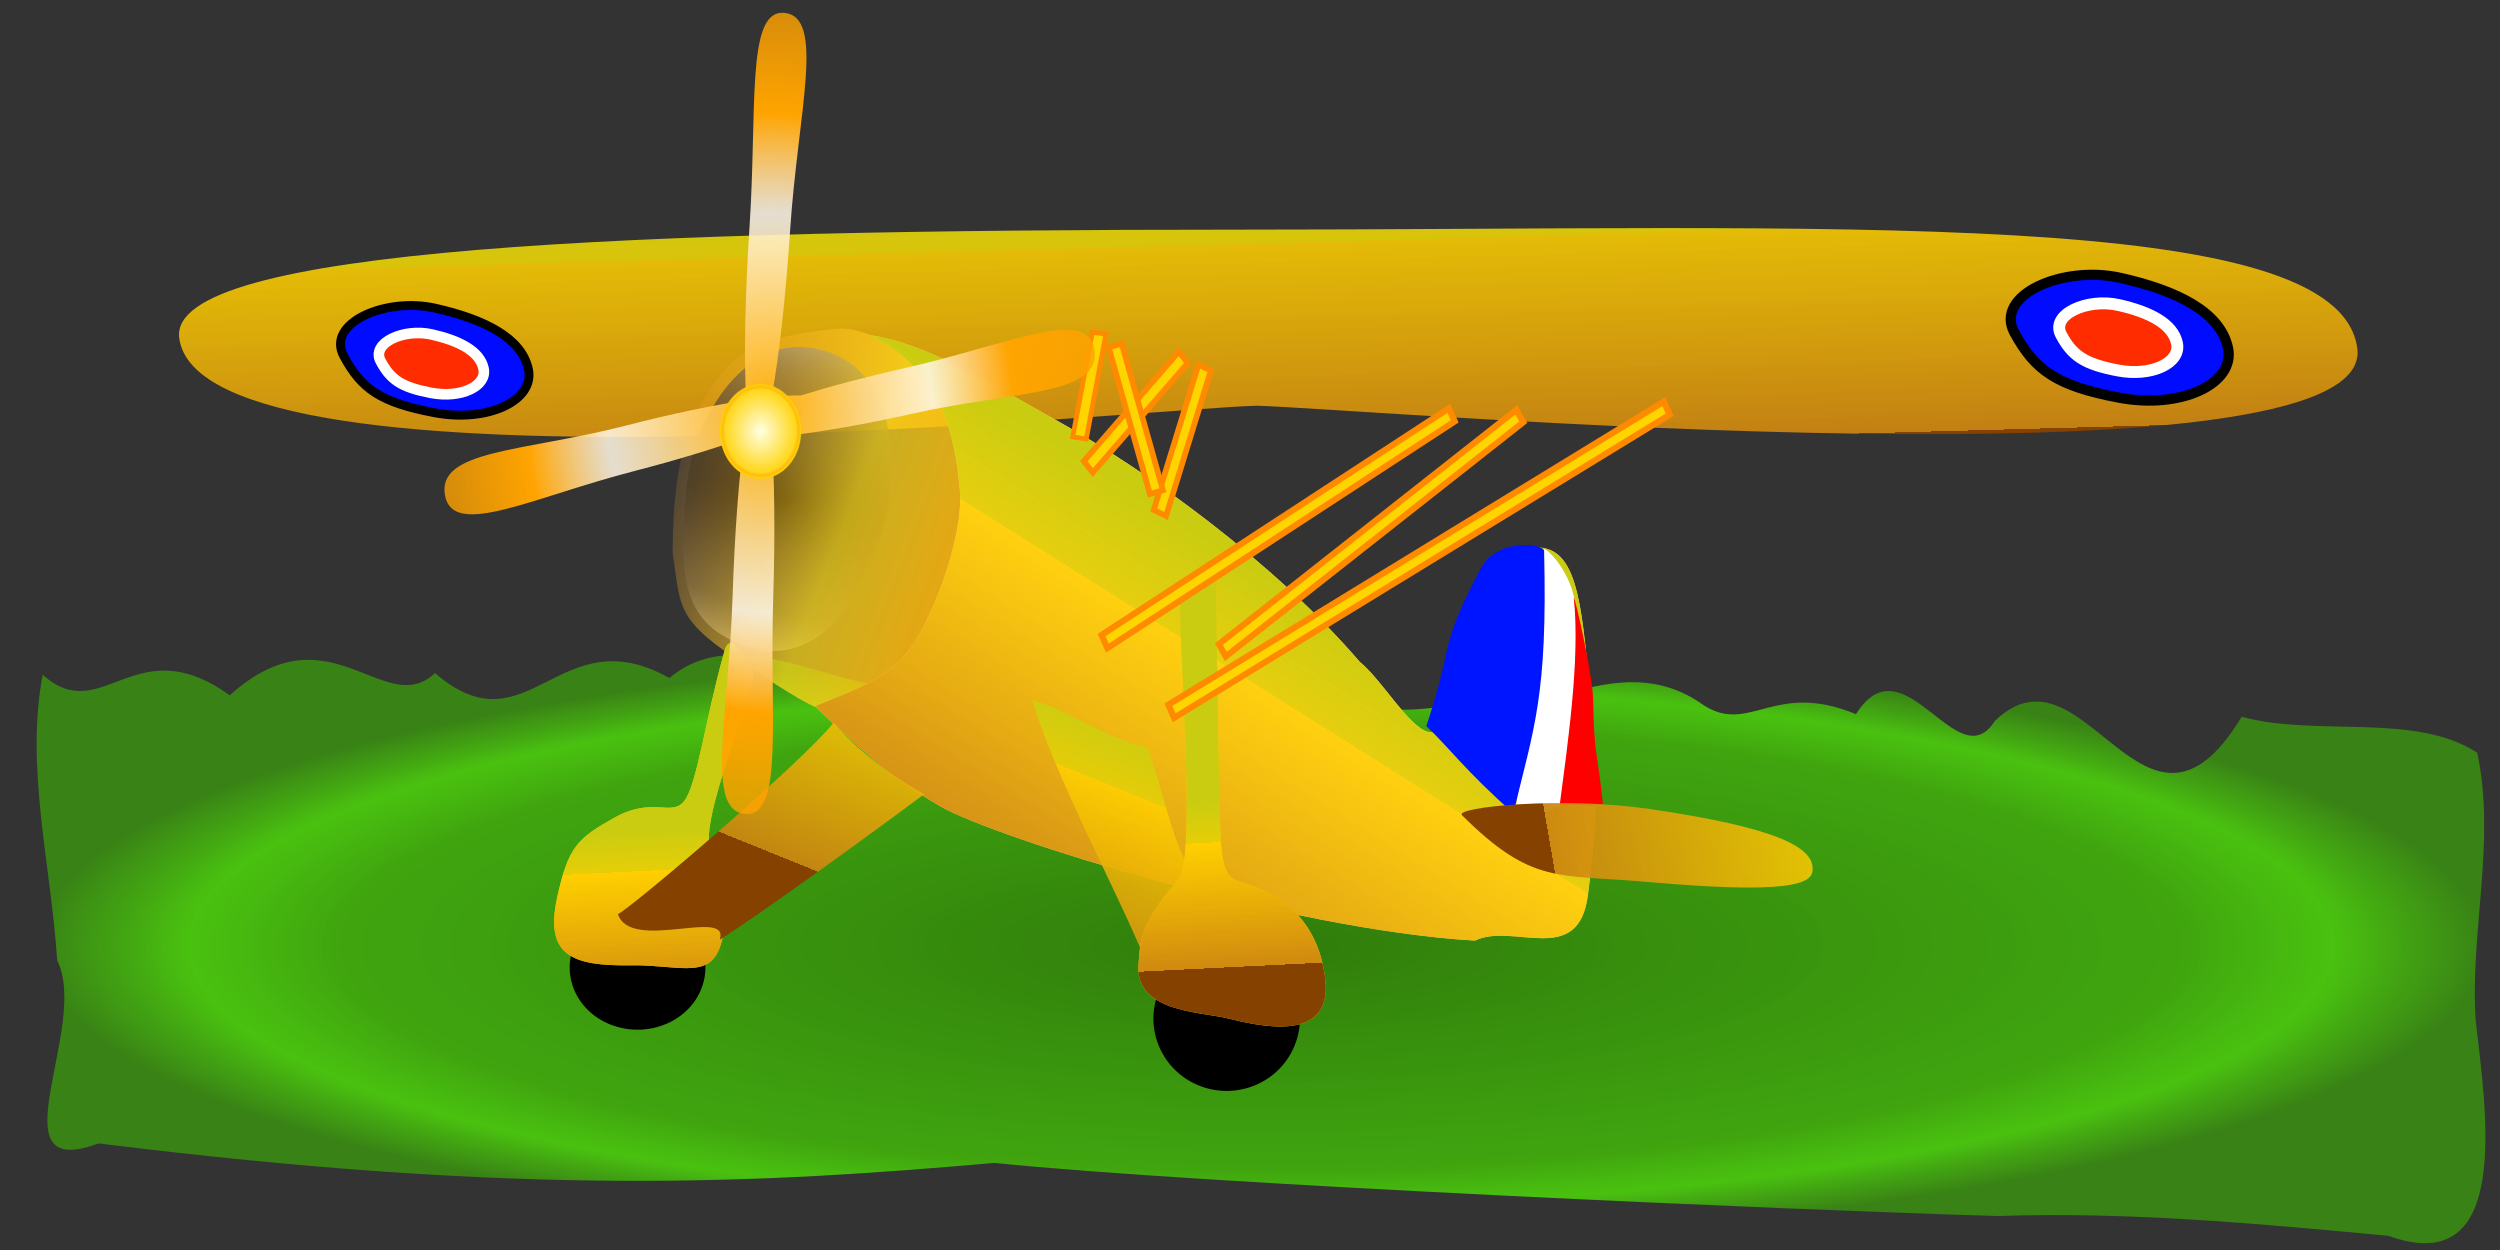 <?xml version="1.0" encoding="UTF-8" standalone="no"?>
<!-- Created with Inkscape (http://www.inkscape.org/) -->
<svg
   xmlns:dc="http://purl.org/dc/elements/1.1/"
   xmlns:cc="http://creativecommons.org/ns#"
   xmlns:rdf="http://www.w3.org/1999/02/22-rdf-syntax-ns#"
   xmlns:svg="http://www.w3.org/2000/svg"
   xmlns="http://www.w3.org/2000/svg"
   xmlns:xlink="http://www.w3.org/1999/xlink"
   xmlns:sodipodi="http://sodipodi.sourceforge.net/DTD/sodipodi-0.dtd"
   xmlns:inkscape="http://www.inkscape.org/namespaces/inkscape"
   width="1600"
   height="800"
   id="svg1465"
   sodipodi:version="0.32"
   inkscape:version="0.46"
   sodipodi:docbase="D:\Tee-Shirt"
   sodipodi:docname="accueil2.svg"
   inkscape:output_extension="org.inkscape.output.svg.inkscape"
   version="1.0"
   style="display:inline">
  <rect width="100%" height="100%" fill="#333333" stroke="none"/>
  <defs
     id="defs1467">
    <inkscape:perspective
       sodipodi:type="inkscape:persp3d"
       inkscape:vp_x="0 : 600 : 1"
       inkscape:vp_y="0 : 1000 : 0"
       inkscape:vp_z="1600 : 600 : 1"
       inkscape:persp3d-origin="800 : 400 : 1"
       id="perspective134" />
    <linearGradient
       id="linearGradient7334">
      <stop
         style="stop-color: rgb(132, 65, 0); stop-opacity: 1;"
         offset="0"
         id="stop7336" />
      <stop
         id="stop7342"
         offset="0"
         style="stop-color: rgb(204, 133, 17); stop-opacity: 0.937;" />
      <stop
         style="stop-color: rgb(255, 208, 0); stop-opacity: 0.866;"
         offset="0.75"
         id="stop7344" />
      <stop
         id="stop7346"
         offset="0.75"
         style="stop-color: rgb(228, 206, 8); stop-opacity: 0.933;" />
      <stop
         style="stop-color: rgb(201, 204, 17); stop-opacity: 1;"
         offset="1"
         id="stop7338" />
    </linearGradient>
    <linearGradient
       id="linearGradient4669">
      <stop
         style="stop-color: rgb(0, 24, 255); stop-opacity: 1;"
         offset="0"
         id="stop4671" />
      <stop
         id="stop4677"
         offset="0.5"
         style="stop-color: rgb(129, 206, 239); stop-opacity: 0.498;" />
      <stop
         style="stop-color: rgb(114, 205, 255); stop-opacity: 0;"
         offset="1"
         id="stop4673" />
    </linearGradient>
    <linearGradient
       id="linearGradient2885">
      <stop
         style="stop-color: rgb(35, 107, 0); stop-opacity: 1;"
         offset="0"
         id="stop2887" />
      <stop
         id="stop2893"
         offset="0"
         style="stop-color: rgb(47, 139, 3); stop-opacity: 0.827;" />
      <stop
         style="stop-color: rgb(68, 204, 2); stop-opacity: 0.741;"
         offset="0.75"
         id="stop2895" />
      <stop
         id="stop2897"
         offset="0.875"
         style="stop-color: rgb(83, 255, 0); stop-opacity: 0.698;" />
      <stop
         style="stop-color: rgb(60, 171, 6); stop-opacity: 0.66;"
         offset="1"
         id="stop2889" />
    </linearGradient>
    <linearGradient
       id="linearGradient2877">
      <stop
         style="stop-color: rgb(255, 213, 0); stop-opacity: 1;"
         offset="0"
         id="stop2879" />
      <stop
         style="stop-color: rgb(255, 213, 0); stop-opacity: 0;"
         offset="1"
         id="stop2881" />
    </linearGradient>
    <linearGradient
       id="linearGradient16291">
      <stop
         style="stop-color: rgb(255, 153, 0); stop-opacity: 1;"
         offset="0"
         id="stop16293" />
      <stop
         id="stop16299"
         offset="0.5"
         style="stop-color: rgb(255, 219, 27); stop-opacity: 0.732;" />
      <stop
         style="stop-color: rgb(255, 157, 54); stop-opacity: 0;"
         offset="1"
         id="stop16295" />
    </linearGradient>
    <linearGradient
       id="linearGradient14379">
      <stop
         style="stop-color: rgb(255, 173, 0); stop-opacity: 1;"
         offset="0"
         id="stop14381" />
      <stop
         id="stop14387"
         offset="0.5"
         style="stop-color: rgb(255, 247, 231); stop-opacity: 0.871;" />
      <stop
         style="stop-color: rgb(255, 164, 0); stop-opacity: 1;"
         offset="0.75"
         id="stop15284" />
      <stop
         style="stop-color: rgb(255, 163, 0); stop-opacity: 0.804;"
         offset="1"
         id="stop14383" />
    </linearGradient>
    <linearGradient
       id="linearGradient13477">
      <stop
         style="stop-color: black; stop-opacity: 1;"
         offset="0"
         id="stop13479" />
      <stop
         id="stop13485"
         offset="0.5"
         style="stop-color: rgb(72, 72, 72); stop-opacity: 0.701;" />
      <stop
         style="stop-color: rgb(167, 167, 167); stop-opacity: 1;"
         offset="0.75"
         id="stop13487" />
      <stop
         id="stop13489"
         offset="0.875"
         style="stop-color: rgb(179, 179, 179); stop-opacity: 0.498;" />
      <stop
         style="stop-color: rgb(148, 139, 139); stop-opacity: 0.247;"
         offset="0.938"
         id="stop13491" />
      <stop
         style="stop-color: black; stop-opacity: 0;"
         offset="1"
         id="stop13481" />
    </linearGradient>
    <linearGradient
       id="linearGradient11680">
      <stop
         style="stop-color: rgb(255, 255, 226); stop-opacity: 1;"
         offset="0"
         id="stop11682" />
      <stop
         id="stop11688"
         offset="0.5"
         style="stop-color: rgb(255, 232, 113); stop-opacity: 1;" />
      <stop
         style="stop-color: rgb(255, 221, 56); stop-opacity: 1;"
         offset="0.75"
         id="stop11690" />
      <stop
         id="stop11692"
         offset="0.875"
         style="stop-color: rgb(255, 215, 28); stop-opacity: 1;" />
      <stop
         style="stop-color: rgb(255, 188, 14); stop-opacity: 1;"
         offset="0.938"
         id="stop16179" />
      <stop
         style="stop-color: rgb(255, 210, 0); stop-opacity: 1;"
         offset="1"
         id="stop11684" />
    </linearGradient>
    <radialGradient
       inkscape:collect="always"
       xlink:href="#linearGradient13477"
       id="radialGradient13483"
       cx="506.727"
       cy="610.983"
       fx="506.727"
       fy="610.983"
       r="65.669"
       gradientTransform="matrix(3.83,0.883,-0.388,2.195,-1199.815,-1469.396)"
       gradientUnits="userSpaceOnUse" />
    <radialGradient
       inkscape:collect="always"
       xlink:href="#linearGradient14379"
       id="radialGradient15282"
       cx="496.268"
       cy="565.755"
       fx="496.268"
       fy="565.755"
       r="196.388"
       gradientTransform="matrix(1.06,0,0,1.305,-33.384,-474.013)"
       gradientUnits="userSpaceOnUse" />
    <radialGradient
       inkscape:collect="always"
       xlink:href="#linearGradient11680"
       id="radialGradient16177"
       cx="490.711"
       cy="575.361"
       fx="490.711"
       fy="575.361"
       r="24.4"
       gradientTransform="matrix(1.06,0,0,1.237,-33.384,-435.686)"
       gradientUnits="userSpaceOnUse" />
    <radialGradient
       inkscape:collect="always"
       xlink:href="#linearGradient11680"
       id="radialGradient16190"
       gradientUnits="userSpaceOnUse"
       gradientTransform="matrix(1,0,0,1.022,0,-12.786)"
       cx="490.711"
       cy="575.361"
       fx="490.711"
       fy="575.361"
       r="24.4" />
    <radialGradient
       inkscape:collect="always"
       xlink:href="#linearGradient11680"
       id="radialGradient16199"
       gradientUnits="userSpaceOnUse"
       gradientTransform="matrix(1,0,0,1.022,0,-12.786)"
       cx="490.711"
       cy="575.361"
       fx="490.711"
       fy="575.361"
       r="24.4" />
    <radialGradient
       inkscape:collect="always"
       xlink:href="#linearGradient11680"
       id="radialGradient16208"
       gradientUnits="userSpaceOnUse"
       gradientTransform="matrix(1,0,0,1.022,0,-12.786)"
       cx="490.711"
       cy="575.361"
       fx="490.711"
       fy="575.361"
       r="24.4" />
    <radialGradient
       inkscape:collect="always"
       xlink:href="#linearGradient11680"
       id="radialGradient16217"
       gradientUnits="userSpaceOnUse"
       gradientTransform="matrix(1,0,0,1.022,0,-12.786)"
       cx="490.711"
       cy="575.361"
       fx="490.711"
       fy="575.361"
       r="24.4" />
    <radialGradient
       inkscape:collect="always"
       xlink:href="#linearGradient11680"
       id="radialGradient16226"
       gradientUnits="userSpaceOnUse"
       gradientTransform="matrix(1,0,0,1.022,0,-12.786)"
       cx="490.711"
       cy="575.361"
       fx="490.711"
       fy="575.361"
       r="24.4" />
    <radialGradient
       inkscape:collect="always"
       xlink:href="#linearGradient11680"
       id="radialGradient16235"
       gradientUnits="userSpaceOnUse"
       gradientTransform="matrix(1,0,0,1.022,0,-12.786)"
       cx="490.711"
       cy="575.361"
       fx="490.711"
       fy="575.361"
       r="24.4" />
    <radialGradient
       inkscape:collect="always"
       xlink:href="#linearGradient11680"
       id="radialGradient16244"
       gradientUnits="userSpaceOnUse"
       gradientTransform="matrix(1,0,0,1.022,0,-12.786)"
       cx="490.711"
       cy="575.361"
       fx="490.711"
       fy="575.361"
       r="24.4" />
    <radialGradient
       inkscape:collect="always"
       xlink:href="#linearGradient11680"
       id="radialGradient16253"
       gradientUnits="userSpaceOnUse"
       gradientTransform="matrix(1,0,0,1.022,0,-12.786)"
       cx="490.711"
       cy="575.361"
       fx="490.711"
       fy="575.361"
       r="24.4" />
    <radialGradient
       inkscape:collect="always"
       xlink:href="#linearGradient11680"
       id="radialGradient16262"
       gradientUnits="userSpaceOnUse"
       gradientTransform="matrix(1,0,0,1.022,0,-12.786)"
       cx="490.711"
       cy="575.361"
       fx="490.711"
       fy="575.361"
       r="24.4" />
    <radialGradient
       inkscape:collect="always"
       xlink:href="#linearGradient11680"
       id="radialGradient16271"
       gradientUnits="userSpaceOnUse"
       gradientTransform="matrix(1,0,0,1.022,0,-12.786)"
       cx="490.711"
       cy="575.361"
       fx="490.711"
       fy="575.361"
       r="24.4" />
    <linearGradient
       inkscape:collect="always"
       xlink:href="#linearGradient16291"
       id="linearGradient16297"
       x1="662.595"
       y1="669.707"
       x2="426.186"
       y2="564.904"
       gradientUnits="userSpaceOnUse"
       gradientTransform="matrix(1.06,0,0,1.21,-33.384,-420.211)" />
    <radialGradient
       inkscape:collect="always"
       xlink:href="#linearGradient2885"
       id="radialGradient2891"
       cx="792.976"
       cy="847.266"
       fx="792.976"
       fy="847.266"
       r="739.844"
       gradientTransform="matrix(1.06,0,0,0.258,-33.384,386.592)"
       gradientUnits="userSpaceOnUse" />
    <linearGradient
       inkscape:collect="always"
       xlink:href="#linearGradient4669"
       id="linearGradient4675"
       x1="821.101"
       y1="310.29"
       x2="793.13"
       y2="962.741"
       gradientUnits="userSpaceOnUse"
       gradientTransform="translate(-19.503,890.631)" />
    <linearGradient
       inkscape:collect="always"
       xlink:href="#linearGradient7334"
       id="linearGradient7340"
       x1="711.267"
       y1="861.623"
       x2="821.403"
       y2="661.679"
       gradientUnits="userSpaceOnUse"
       gradientTransform="matrix(1.06,0,0,1.21,-33.384,-420.211)" />
    <linearGradient
       inkscape:collect="always"
       xlink:href="#linearGradient7334"
       id="linearGradient7356"
       gradientUnits="userSpaceOnUse"
       x1="684.022"
       y1="587.888"
       x2="680.514"
       y2="442.315"
       gradientTransform="matrix(1.06,0,0,1.21,-33.384,-420.211)" />
    <linearGradient
       inkscape:collect="always"
       xlink:href="#linearGradient7334"
       id="linearGradient7358"
       gradientUnits="userSpaceOnUse"
       x1="711.267"
       y1="861.623"
       x2="707.399"
       y2="773.214"
       gradientTransform="matrix(1.06,0,0,1.21,-33.384,-420.211)" />
    <linearGradient
       inkscape:collect="always"
       xlink:href="#linearGradient7334"
       id="linearGradient7360"
       gradientUnits="userSpaceOnUse"
       x1="711.267"
       y1="861.623"
       x2="707.399"
       y2="773.214"
       gradientTransform="matrix(1.06,0,0,1.21,-33.384,-420.211)" />
    <linearGradient
       inkscape:collect="always"
       xlink:href="#linearGradient7334"
       id="linearGradient7362"
       gradientUnits="userSpaceOnUse"
       x1="597.004"
       y1="833.78"
       x2="642.511"
       y2="705.504"
       gradientTransform="matrix(1.06,0,0,1.21,-33.384,-420.211)" />
    <linearGradient
       inkscape:collect="always"
       xlink:href="#linearGradient7334"
       id="linearGradient7364"
       gradientUnits="userSpaceOnUse"
       x1="597.004"
       y1="833.78"
       x2="642.511"
       y2="705.504"
       gradientTransform="matrix(1.06,0,0,1.21,-33.384,-420.211)" />
    <linearGradient
       inkscape:collect="always"
       xlink:href="#linearGradient7334"
       id="linearGradient3802"
       gradientUnits="userSpaceOnUse"
       x1="971.892"
       y1="816.474"
       x2="1197.259"
       y2="771.81"
       gradientTransform="matrix(1.06,0,0,1.21,-33.384,-420.211)" />
    <radialGradient
       inkscape:collect="always"
       xlink:href="#linearGradient11680"
       id="radialGradient2507"
       gradientUnits="userSpaceOnUse"
       gradientTransform="matrix(1,0,0,1.022,0,-12.786)"
       cx="490.711"
       cy="575.361"
       fx="490.711"
       fy="575.361"
       r="24.4" />
  </defs>
  <sodipodi:namedview
     id="base"
     pagecolor="#ffffff"
     bordercolor="#666666"
     borderopacity="1.0"
     inkscape:pageopacity="0.0"
     inkscape:pageshadow="2"
     inkscape:zoom="0.46147083"
     inkscape:cx="630.62216"
     inkscape:cy="402.52036"
     inkscape:current-layer="layer4"
     inkscape:document-units="px"
     inkscape:window-width="1600"
     inkscape:window-height="1140"
     inkscape:window-x="-5"
     inkscape:window-y="-3"
     showgrid="false"
     inkscape:showpageshadow="false"
     showguides="false" />
  <g
     inkscape:groupmode="layer"
     id="layer4"
     inkscape:label="tarmac"
     style="opacity:1;display:inline">
    <path
       style="fill:url(#radialGradient2891);fill-opacity:1;fill-rule:evenodd;stroke:none;stroke-width:1px;stroke-linecap:butt;stroke-linejoin:miter;stroke-opacity:1"
       d="M 27.341,431.872 C 65.695,465.994 85.988,401.19 147.065,444.995 C 210.722,387.494 246.059,461.154 278.401,430.792 C 338.206,482.234 357.42,393.993 428.4,433.939 C 486.078,385.408 571.541,476.79 622.513,422.583 C 672.562,418.269 728.416,404.385 775.127,429.89 C 826.89,439.769 872.215,461.81 925.933,451.564 C 975.918,470.425 1033.074,410.013 1090.525,451.46 C 1120.11,470.249 1135.477,435.325 1187.836,457.075 C 1218.483,408.205 1252.694,499.014 1276.543,461.592 C 1334.207,405.412 1372.493,561.511 1434.68,458.744 C 1482.409,471.779 1545.494,455.73 1585.434,481.739 C 1597.543,538.543 1580.663,596.571 1584.441,653.224 C 1590.69,708.764 1608.803,819.929 1528.506,790.908 C 1445.37,783.1 1362.303,775.415 1278.776,778.247 C 1151.783,774.657 771.184,758.069 636.349,744.259 C 487.825,757.273 337.319,765.956 63.049,731.767 C -5.072,757.283 57.789,656.918 36.599,614.66 C 32.608,553.468 16.042,490.733 27.341,431.872 z"
       id="path9001"
       sodipodi:nodetypes="ccccccccccccccccccc" />
  </g>
  <g
     inkscape:groupmode="layer"
     id="layer2"
     inkscape:label="aile"
     style="display:inline">
    <path
       style="opacity:1;fill:url(#linearGradient7356);fill-opacity:1;fill-rule:evenodd;stroke:none;stroke-width:1px;stroke-linecap:butt;stroke-linejoin:miter;marker:none;stroke-miterlimit:4;stroke-dasharray:none;stroke-dashoffset:0;stroke-opacity:1;visibility:visible;display:inline;overflow:visible"
       d="M 1508.708,223.318 C 1520.036,317.617 871.424,261.382 804.494,259.672 C 742.191,260.695 128.536,325.448 114.696,216.262 C 107.366,158.432 405.898,146.979 790.076,146.979 C 1174.255,146.979 1497.658,131.328 1508.708,223.318 z"
       id="path2767"
       sodipodi:nodetypes="ccssz" />
  </g>
  <g
     inkscape:groupmode="layer"
     id="layer3"
     inkscape:label="cocarde"
     style="opacity:1">
    <path
       style="fill:#000bff;fill-opacity:1;fill-rule:nonzero;stroke:#000000;stroke-width:5.663;stroke-linejoin:miter;stroke-miterlimit:4;stroke-opacity:1"
       d="M 338.175,236.257 C 342.469,256.175 312.418,270.718 277.834,264.108 C 243.25,257.497 231.301,248.881 219.946,227.85 C 208.59,206.82 246.708,190.055 278.447,197.197 C 310.186,204.339 333.881,216.338 338.175,236.257 z"
       id="path4548"
       sodipodi:nodetypes="czzzz" />
    <path
       style="fill:#000bff;fill-opacity:1;fill-rule:nonzero;stroke:#000000;stroke-width:6.52;stroke-linejoin:miter;stroke-miterlimit:4;stroke-opacity:1"
       d="M 1425.9,222.578 C 1430.864,245.418 1396.124,262.093 1356.145,254.513 C 1316.166,246.934 1302.354,237.053 1289.227,212.94 C 1276.1,188.826 1320.164,169.602 1356.854,177.792 C 1393.544,185.982 1420.936,199.739 1425.9,222.578 z"
       id="path4551"
       sodipodi:nodetypes="czzzz" />
    <path
       style="fill:#ff2c00;fill-opacity:1;fill-rule:nonzero;stroke:#ffffff;stroke-width:6.796;stroke-linejoin:miter;stroke-miterlimit:4;stroke-dasharray:none;stroke-opacity:1"
       d="M 309.471,235.875 C 311.862,247.011 295.127,255.142 275.867,251.446 C 256.608,247.751 249.954,242.933 243.63,231.175 C 237.307,219.417 258.534,210.043 276.209,214.036 C 293.884,218.03 307.08,224.738 309.471,235.875 z"
       id="path7226"
       sodipodi:nodetypes="czzzz" />
    <path
       style="fill:#ff2c00;fill-opacity:1;fill-rule:nonzero;stroke:#ffffff;stroke-width:7.629;stroke-linejoin:miter;stroke-miterlimit:4;stroke-dasharray:none;stroke-opacity:1"
       d="M 1393.255,219.647 C 1395.946,232.121 1377.113,241.229 1355.441,237.089 C 1333.768,232.949 1326.281,227.553 1319.165,214.383 C 1312.049,201.213 1335.936,190.714 1355.825,195.186 C 1375.715,199.659 1390.564,207.173 1393.255,219.647 z"
       id="path8998"
       sodipodi:nodetypes="czzzz" />
  </g>
  <g
     inkscape:groupmode="layer"
     id="layer8"
     inkscape:label="moteur"
     style="display:inline">
    <path
       style="fill:url(#radialGradient13483);fill-opacity:1;fill-rule:nonzero;stroke:none;stroke-width:6;stroke-linejoin:miter;stroke-miterlimit:4;stroke-opacity:1"
       d="M 568.881,312.282 C 568.881,356.842 534.025,426.873 484.978,415.32 C 434.829,403.506 434.615,368.273 439.003,314.908 C 442.833,268.33 475.114,217.271 517.16,222.371 C 560.45,227.622 574.628,269.036 568.881,312.282 z"
       id="path11695"
       sodipodi:nodetypes="czczc" />
  </g>
  <g
     inkscape:groupmode="layer"
     id="layer9"
     inkscape:label="couvre_moteur"
     style="display:inline">
    <path
       style="fill:url(#linearGradient16297);fill-opacity:1;fill-rule:evenodd;stroke:none;stroke-width:1px;stroke-linecap:butt;stroke-linejoin:miter;stroke-opacity:1"
       d="M 534.79,210.507 C 565.773,207.411 607.517,248.128 617.671,270.588 C 627.468,298.464 620.318,394.242 580.255,434.363 C 542.632,472.04 528.581,458.244 480.56,427.843 C 431.657,396.884 435.989,389.908 430.467,353.611 C 430.577,283.243 446.134,258.516 462.053,238.902 C 478.553,218.572 503.807,213.603 534.79,210.507 z"
       id="path12584"
       sodipodi:nodetypes="cszzczz" />
  </g>
  <g
     inkscape:groupmode="layer"
     id="layer15"
     inkscape:label="carlingue002"
     style="display:inline">
    <path
       style="fill:#ffd275;fill-opacity:1;fill-rule:evenodd;stroke:none;stroke-width:1px;stroke-linecap:butt;stroke-linejoin:miter;stroke-opacity:1;display:inline"
       d="M 614.214,312.273 C 617.425,344.399 595.305,398.996 581.452,416.627 C 566.421,435.756 540.812,443.856 521.559,451.985 C 545.476,474.605 567.08,496.201 602.384,516.352 C 637.022,536.123 824.518,595.077 943.958,601.974 C 968.602,590.088 1010.373,619.607 1016.292,572.549 C 1021.033,534.864 1023.811,506.388 1017.746,444.21 C 1011.872,383.988 1009.559,346.507 979.148,350.73 C 942.051,355.882 937.225,418.294 925.295,457.858 C 915.284,491.059 889.031,438.54 870.366,423.733 C 815.135,359.389 732.798,300.704 680.483,271.485 C 628.315,242.347 593.257,220.149 557.246,214.546 C 604.517,238.602 611.15,281.611 614.214,312.273 z"
       id="path2003"
       sodipodi:nodetypes="czczcszssczcz" />
  </g>
  <g
     inkscape:groupmode="layer"
     id="layer6"
     inkscape:label="carlingue"
     style="display:inline">
    <path
       style="fill:url(#linearGradient7340);fill-opacity:1;fill-rule:evenodd;stroke:none;stroke-width:1px;stroke-linecap:butt;stroke-linejoin:miter;stroke-opacity:1"
       d="M 614.214,312.273 C 617.425,344.399 595.305,398.996 581.452,416.627 C 566.421,435.756 540.812,443.856 521.559,451.985 C 545.476,474.605 567.08,496.201 602.384,516.352 C 637.022,536.123 824.518,595.077 943.958,601.974 C 968.602,590.088 1010.373,619.607 1016.292,572.549 C 1021.033,534.864 1023.811,506.388 1017.746,444.21 C 1011.872,383.988 1009.559,346.507 979.148,350.73 C 942.051,355.882 937.225,418.294 925.295,457.858 C 915.284,491.059 889.031,438.54 870.366,423.733 C 815.135,359.389 732.798,300.704 680.483,271.485 C 628.315,242.347 593.257,220.149 557.246,214.546 C 604.517,238.602 611.15,281.611 614.214,312.273 z"
       id="path9894"
       sodipodi:nodetypes="czczcszssczcz" />
  </g>
  <g
     inkscape:groupmode="layer"
     id="layer10"
     inkscape:label="roue">
    <path
       sodipodi:type="arc"
       style="fill:#000000;fill-opacity:1;fill-rule:nonzero;stroke:#000000;stroke-width:6;stroke-linejoin:miter;stroke-miterlimit:4;stroke-dasharray:none;stroke-opacity:1"
       id="path18072"
       sodipodi:cx="413.17297"
       sodipodi:cy="858.9425"
       sodipodi:rx="37.955521"
       sodipodi:ry="29.822195"
       d="M 451.128,858.942 A 37.956,29.822 0 1 1 375.217,858.942 A 37.956,29.822 0 1 1 451.128,858.942 z"
       transform="matrix(1.06,0,0,1.21,-29.936,-420.211)" />
    <path
       sodipodi:type="arc"
       style="fill:#000000;fill-opacity:1;fill-rule:nonzero;stroke:#000000;stroke-width:6;stroke-linejoin:miter;stroke-miterlimit:4;stroke-dasharray:none;stroke-opacity:1"
       id="path18959"
       sodipodi:cx="772.12378"
       sodipodi:cy="886.05359"
       sodipodi:rx="41.208851"
       sodipodi:ry="35.244411"
       d="M 813.333,886.054 A 41.209,35.244 0 1 1 730.915,886.054 A 41.209,35.244 0 1 1 813.333,886.054 z"
       transform="matrix(1.06,0,0,1.21,-33.384,-420.211)" />
  </g>
  <g
     inkscape:groupmode="layer"
     id="layer12"
     inkscape:label="support_de_roue"
     style="display:inline">
    <path
       style="opacity:1;fill:url(#linearGradient7364);fill-opacity:1;fill-rule:evenodd;stroke:none;stroke-width:1px;stroke-linecap:butt;stroke-linejoin:miter;marker:none;stroke-miterlimit:4;stroke-dasharray:none;stroke-dashoffset:0;stroke-opacity:1;visibility:visible;display:inline;overflow:visible"
       d="M 660.83,448.134 C 673.709,494.161 716.271,573.04 732.248,612.831 C 726.725,599.795 754.609,567.273 765.434,563.446 C 750.432,541.953 743.851,503.299 734.389,478.323 C 708.34,473.396 680.906,452.854 660.83,448.134 z"
       id="path19855"
       sodipodi:nodetypes="csccc" />
  </g>
  <g
     inkscape:groupmode="layer"
     id="layer16"
     inkscape:label="cache_roue002"
     style="display:inline">
    <path
       style="opacity:1;fill:#ffc800;fill-opacity:1;fill-rule:evenodd;stroke:none;stroke-width:1px;stroke-linecap:butt;stroke-linejoin:miter;marker:none;stroke-miterlimit:4;stroke-dasharray:none;stroke-dashoffset:0;stroke-opacity:1;visibility:visible;display:inline;overflow:visible"
       d="M 848.176,626.644 C 853.047,668.887 804.059,656.135 784.961,651.583 C 767.582,647.441 726.394,647.47 728.642,617.456 C 729.585,604.873 728.847,591.446 752.92,564.687 C 768.583,555.272 750.832,382.146 756.368,376.885 C 769.776,364.144 778.193,358.049 778.297,369.882 C 778.705,416.522 780.123,526.631 781.472,540.635 C 784.474,571.811 791.122,558.171 817.571,574.712 C 838.382,587.728 846.113,608.757 848.176,626.644 z"
       id="path2900"
       sodipodi:nodetypes="csscsssss" />
    <path
       style="opacity:1;fill:#ffc800;fill-opacity:1;fill-rule:evenodd;stroke:none;stroke-width:1px;stroke-linecap:butt;stroke-linejoin:miter;marker:none;stroke-miterlimit:4;stroke-dasharray:none;stroke-dashoffset:0;stroke-opacity:1;visibility:visible;display:inline;overflow:visible"
       d="M 356.594,574.347 C 348.398,611.782 366.379,618.308 403.674,617.795 C 436.804,617.328 456.823,628.799 462.565,599.405 C 464.972,587.083 471.005,578.75 455.8,545.318 C 443.826,531.2 485.718,437.52 481.989,430.685 C 472.957,414.129 466.791,405.553 463.616,416.818 C 451.101,461.216 446.14,502.82 437.624,513.005 C 429.533,522.683 417.659,509.804 393.65,523.107 C 369.641,536.41 363.692,541.927 356.594,574.347 z"
       id="path2902"
       sodipodi:nodetypes="csscssszz" />
  </g>
  <g
     inkscape:groupmode="layer"
     id="layer11"
     inkscape:label="cache_roue"
     style="display:inline">
    <path
       style="opacity:1;fill:url(#linearGradient7360);fill-opacity:1;fill-rule:evenodd;stroke:none;stroke-width:1px;stroke-linecap:butt;stroke-linejoin:miter;marker:none;stroke-miterlimit:4;stroke-dasharray:none;stroke-dashoffset:0;stroke-opacity:1;visibility:visible;display:inline;overflow:visible"
       d="M 848.176,626.644 C 853.047,668.887 804.059,656.135 784.961,651.583 C 767.582,647.441 726.394,647.47 728.642,617.456 C 729.585,604.873 728.847,591.446 752.92,564.687 C 768.583,555.272 750.832,382.146 756.368,376.885 C 769.776,364.144 778.193,358.049 778.297,369.882 C 778.705,416.522 780.123,526.631 781.472,540.635 C 784.474,571.811 791.122,558.171 817.571,574.712 C 838.382,587.728 846.113,608.757 848.176,626.644 z"
       id="path18962"
       sodipodi:nodetypes="csscsssss" />
    <path
       style="opacity:1;fill:url(#linearGradient7358);fill-opacity:1;fill-rule:evenodd;stroke:none;stroke-width:1px;stroke-linecap:butt;stroke-linejoin:miter;marker:none;stroke-miterlimit:4;stroke-dasharray:none;stroke-dashoffset:0;stroke-opacity:1;visibility:visible;display:inline;overflow:visible"
       d="M 356.594,574.347 C 348.398,611.782 366.379,618.308 403.674,617.795 C 436.804,617.328 456.823,628.799 462.565,599.405 C 464.972,587.083 471.005,578.75 455.8,545.318 C 443.826,531.2 485.718,437.52 481.989,430.685 C 472.957,414.129 466.791,405.553 463.616,416.818 C 451.101,461.216 446.14,502.82 437.624,513.005 C 429.533,522.683 417.659,509.804 393.65,523.107 C 369.641,536.41 363.692,541.927 356.594,574.347 z"
       id="path1971"
       sodipodi:nodetypes="csscssszz" />
  </g>
  <g
     inkscape:groupmode="layer"
     id="layer17"
     inkscape:label="support002"
     style="display:inline">
    <path
       style="opacity:1;fill:url(#linearGradient7362);fill-opacity:1;fill-rule:evenodd;stroke:none;stroke-width:1px;stroke-linecap:butt;stroke-linejoin:miter;marker:none;stroke-miterlimit:4;stroke-dasharray:none;stroke-dashoffset:0;stroke-opacity:1;visibility:visible;display:inline;overflow:visible"
       d="M 533.544,462.441 C 513.376,488.008 402.749,582.183 395.474,585.02 C 403.532,609.665 467.41,580.502 460.662,601.39 C 488.058,584.302 571.443,523.332 591.578,508.191 C 585.049,505.378 552.607,485.456 533.544,462.441 z"
       id="path3794"
       sodipodi:nodetypes="ccccc" />
  </g>
  <g
     inkscape:groupmode="layer"
     id="layer14"
     inkscape:label="suspentes"
     style="display:inline">
    <path
       style="fill:#ffd500;fill-opacity:1;fill-rule:nonzero;stroke:#ff8a00;stroke-width:3.971;stroke-linejoin:miter;stroke-miterlimit:4;stroke-opacity:1"
       d="M 704.969,406.44 L 927.249,261.32 L 931.01,269.666 L 708.73,414.786 L 704.969,406.44 z"
       id="rect1973"
       sodipodi:nodetypes="ccccc" />
    <path
       style="fill:#ffd500;fill-opacity:1;fill-rule:nonzero;stroke:#ff8a00;stroke-width:3.971;stroke-linejoin:miter;stroke-miterlimit:4;stroke-opacity:1"
       d="M 747.723,451.02 L 1064.807,257.074 L 1068.568,265.421 L 751.485,459.366 L 747.723,451.02 z"
       id="path1979"
       sodipodi:nodetypes="ccccc" />
    <path
       style="fill:#ffd500;fill-opacity:1;fill-rule:nonzero;stroke:#ff8a00;stroke-width:3.971;stroke-linejoin:miter;stroke-miterlimit:4;stroke-opacity:1"
       d="M 780.075,412.243 L 970.422,262.34 L 974.873,270.231 L 784.526,420.134 L 780.075,412.243 z"
       id="path1981"
       sodipodi:nodetypes="ccccc" />
    <path
       style="fill:#ffd500;fill-opacity:1;fill-rule:nonzero;stroke:#ff8a00;stroke-width:3.088;stroke-linejoin:miter;stroke-miterlimit:4;stroke-opacity:1"
       d="M 686.555,279.617 L 699.12,212.569 L 707.768,213.922 L 695.203,280.971 L 686.555,279.617 z"
       id="path1983"
       sodipodi:nodetypes="ccccc" />
    <path
       style="fill:#ffd500;fill-opacity:1;fill-rule:nonzero;stroke:#ff8a00;stroke-width:3.677;stroke-linejoin:miter;stroke-miterlimit:4;stroke-opacity:1"
       d="M 738.359,326.422 L 767.006,233.366 L 774.933,237.172 L 746.285,330.228 L 738.359,326.422 z"
       id="path1985"
       sodipodi:nodetypes="ccccc" />
    <path
       style="fill:#ffd500;fill-opacity:1;fill-rule:nonzero;stroke:#ff8a00;stroke-width:3.677;stroke-linejoin:miter;stroke-miterlimit:4;stroke-opacity:1"
       d="M 693.649,295.142 L 754.422,225.049 L 760.158,232.364 L 699.386,302.456 L 693.649,295.142 z"
       id="path1987"
       sodipodi:nodetypes="ccccc" />
    <path
       style="fill:#ffd500;fill-opacity:1;fill-rule:nonzero;stroke:#ff8a00;stroke-width:3.677;stroke-linejoin:miter;stroke-miterlimit:4;stroke-opacity:1"
       d="M 735.933,316.177 L 709.544,222.254 L 717.874,219.82 L 744.263,313.743 L 735.933,316.177 z"
       id="path1989"
       sodipodi:nodetypes="ccccc" />
  </g>
  <g
     inkscape:groupmode="layer"
     id="layer13"
     inkscape:label="empenage"
     style="opacity:1;display:inline">
    <path
       style="fill:#ffffff;fill-opacity:1;fill-rule:nonzero;stroke:none;stroke-width:6;stroke-linejoin:miter;stroke-miterlimit:4;stroke-opacity:1"
       d="M 986.794,352.001 C 987.247,346.749 1007.984,367.282 1008.387,390.702 C 1009.403,451.599 1003.852,457.346 1000.262,514.95 C 990.397,519.206 989.551,520.921 969.625,522.384 C 975.496,466.518 992.616,412.988 986.794,352.001 z"
       id="rect4565"
       sodipodi:nodetypes="csccc" />
    <path
       style="fill:#0015ff;fill-opacity:1;fill-rule:nonzero;stroke:none;stroke-width:6;stroke-linejoin:miter;stroke-miterlimit:4;stroke-opacity:1"
       d="M 988.235,353.071 C 989.665,347.972 958.393,343.659 947.751,363.7 C 920.142,415.852 930.965,410.337 912.861,464.731 C 928.425,479.433 937.555,493.022 968.531,520.455 C 981.881,465.043 990.472,445.337 988.235,353.071 z"
       id="path5453"
       sodipodi:nodetypes="csccc" />
    <path
       style="fill:#ff0000;fill-opacity:1;fill-rule:nonzero;stroke:none;stroke-width:6;stroke-linejoin:miter;stroke-miterlimit:4;stroke-opacity:1"
       d="M 1007.194,382.745 C 1007.541,379.447 1019.261,432.152 1019.571,446.859 C 1020.35,485.1 1021.671,475.969 1025.89,514.53 C 1018.324,517.203 1013.492,514.299 998.211,515.218 C 1002.713,480.136 1011.66,421.043 1007.194,382.745 z"
       id="path6340"
       sodipodi:nodetypes="csccc" />
    <path
       style="opacity:1;fill:url(#linearGradient3802);fill-opacity:1;fill-rule:evenodd;stroke:none;stroke-width:1px;stroke-linecap:butt;stroke-linejoin:miter;marker:none;stroke-miterlimit:4;stroke-dasharray:none;stroke-dashoffset:0;stroke-opacity:1;visibility:visible;display:inline;overflow:visible"
       d="M 1160.023,557.251 C 1159.161,565.941 1144.104,572.359 1053.884,564.406 C 997.261,559.363 980.643,566.555 935.674,521.729 C 930.545,516.617 999.412,509.459 1055.741,517.755 C 1138.998,529.949 1161.464,542.706 1160.023,557.251 z"
       id="path7228"
       sodipodi:nodetypes="cssss" />
  </g>
  <g
     inkscape:groupmode="layer"
     id="layer7"
     inkscape:label="helice"
     style="display:inline">
    <path
       style="fill:url(#radialGradient15282);fill-opacity:1;fill-rule:nonzero;stroke:none;stroke-width:6;stroke-linejoin:miter;stroke-miterlimit:4;stroke-opacity:1"
       d="M 500.687,8.184 C 477.676,8.109 484.648,70.258 479.689,145.409 C 476.715,190.48 476.102,230.595 477.569,256.12 C 456.509,259.306 429.625,264.871 400.497,272.384 C 335.104,289.251 278.986,287.665 284.873,317.432 C 290.254,344.638 340.834,318.262 406.227,301.395 C 432.242,294.685 456.012,287.451 475.218,280.667 C 475.551,280.676 475.899,280.663 476.244,280.667 C 472.888,305.868 470.139,341.768 468.858,381.771 C 466.409,458.28 450.732,519.81 477.437,520.925 C 501.844,521.944 492.409,459.377 494.858,382.868 C 496.165,342.042 495.69,305.356 493.864,279.873 C 516.217,277.975 548.308,272.747 583.754,264.781 C 649.533,249.999 705.564,253.382 700.405,223.44 C 695.69,196.073 644.499,220.875 578.72,235.657 C 553.979,241.217 531.16,247.269 512.379,253.132 C 507.716,252.914 501.451,253.226 493.898,254.001 C 498.459,228.877 502.82,190.606 505.655,147.64 C 510.693,71.296 528.46,10.515 501.813,8.221 C 501.433,8.189 501.053,8.185 500.687,8.184 z"
       id="path10783" />
    <path
       style="fill:url(#radialGradient16177);fill-opacity:1;fill-rule:nonzero;stroke:none;stroke-width:6;stroke-linejoin:miter;stroke-miterlimit:4;stroke-opacity:1"
       d="M 512.562,276.187 C 512.562,292.851 500.977,306.376 486.702,306.376 C 472.427,306.376 460.841,292.851 460.841,276.187 C 460.841,259.522 472.427,245.997 486.702,245.997 C 500.977,245.997 512.562,259.522 512.562,276.187 z"
       id="path10792" />
    <g
       id="g16181"
       transform="matrix(1.06,0,0,1.21,-33.384,-420.211)">
      <path
         style="opacity:0.091;fill:url(#radialGradient16190);fill-opacity:1;fill-rule:nonzero;stroke:none;stroke-width:6;stroke-linejoin:miter;stroke-miterlimit:4;stroke-opacity:1"
         d="M 490.125,550.938 C 477.329,550.989 466.454,562.734 466.812,575.375 C 466.485,587.992 477.296,599.713 490.125,599.781 C 502.669,600.381 513.958,589.565 514.531,577.219 C 515.856,563.402 504.212,550.325 490.125,550.938 z"
         id="path16183" />
      <path
         style="opacity:0.091;fill:url(#radialGradient16199);fill-opacity:1;fill-rule:nonzero;stroke:none;stroke-width:6;stroke-linejoin:miter;stroke-miterlimit:4;stroke-opacity:1"
         d="M 490.125,550.844 C 478.17,550.922 467.745,561.096 466.844,572.844 C 465.445,584.719 473.554,596.599 485.281,599.281 C 495.284,601.78 506.593,596.755 511.423,587.719 C 517.867,577.053 514.492,561.822 504.125,555.031 C 500.048,552.144 495.1,550.715 490.125,550.844 z"
         id="path16192" />
      <path
         style="opacity:0.091;fill:url(#radialGradient16208);fill-opacity:1;fill-rule:nonzero;stroke:none;stroke-width:6;stroke-linejoin:miter;stroke-miterlimit:4;stroke-opacity:1"
         d="M 490.094,550.75 C 479.458,550.846 469.822,558.885 467.375,569.188 C 464.874,578.58 468.507,589.308 476.312,595.125 C 483.226,600.515 493.281,601.59 501.156,597.562 C 509.964,593.38 515.685,583.201 514.719,573.438 C 514.232,564.722 508.374,556.229 500.346,552.764 C 497.11,551.315 493.62,550.635 490.094,550.75 z"
         id="path16201" />
      <path
         style="opacity:0.091;fill:url(#radialGradient16217);fill-opacity:1;fill-rule:nonzero;stroke:none;stroke-width:6;stroke-linejoin:miter;stroke-miterlimit:4;stroke-opacity:1"
         d="M 490.094,550.625 C 480.828,550.744 472.074,556.94 468.566,565.38 C 465.367,572.631 465.912,581.408 470.031,588.188 C 473.913,594.9 481.413,599.662 489.273,600.073 C 498.12,600.7 506.968,595.821 511.406,588.188 C 515.089,582.039 516.009,574.083 513.566,567.239 C 510.906,559.139 503.679,552.616 495.202,551.043 C 493.521,550.742 491.802,550.542 490.094,550.625 z"
         id="path16210" />
      <path
         style="opacity:0.091;fill:url(#radialGradient16226);fill-opacity:1;fill-rule:nonzero;stroke:none;stroke-width:6;stroke-linejoin:miter;stroke-miterlimit:4;stroke-opacity:1"
         d="M 490.094,550.531 C 485.61,550.632 481.166,552.044 477.456,554.564 C 475.936,555.563 474.541,556.714 473.259,558.074 C 472.021,559.381 470.99,560.756 470.044,562.324 C 466.364,568.283 465.428,575.839 467.446,582.543 C 468.352,585.684 469.933,588.605 471.969,591.156 C 472.808,592.251 473.943,593.388 475.046,594.349 C 476.382,595.491 477.835,596.464 479.418,597.335 C 483.698,599.708 488.763,600.623 493.614,600.031 C 497.772,599.524 501.764,597.89 505.097,595.359 C 506.656,594.225 508.225,592.739 509.469,591.156 C 510.116,590.243 510.945,589.193 511.52,588.133 C 513.809,584.351 514.994,579.916 515.025,575.501 C 515.052,570.686 513.677,565.858 511.054,561.816 C 509.962,560.158 508.856,558.665 507.402,557.296 C 505.928,555.882 504.379,554.77 502.625,553.717 C 498.864,551.521 494.449,550.402 490.094,550.531 z"
         id="path16219" />
      <path
         style="opacity:0.091;fill:url(#radialGradient16235);fill-opacity:1;fill-rule:nonzero;stroke:none;stroke-width:6;stroke-linejoin:miter;stroke-miterlimit:4;stroke-opacity:1"
         d="M 490.094,550.344 C 485.049,550.453 480.063,552.205 476.062,555.281 C 473.102,557.663 470.469,560.587 468.85,564.067 C 465.26,571.193 465.356,580.024 469.062,587.087 C 470.94,590.831 473.918,593.969 477.334,596.344 C 481.546,599.178 486.676,600.591 491.744,600.375 C 495.454,600.204 499.133,599.204 502.375,597.375 C 504.879,596.026 507.072,594.155 508.971,592.033 C 512.206,588.384 514.313,583.703 514.967,578.858 C 515.616,574.169 514.948,569.307 513.006,564.982 C 511.334,561.17 508.665,557.858 505.375,555.312 C 501.746,552.476 497.208,550.757 492.594,550.406 C 491.766,550.325 490.924,550.304 490.094,550.344 z"
         id="path16228" />
      <path
         style="opacity:0.091;fill:url(#radialGradient16244);fill-opacity:1;fill-rule:nonzero;stroke:none;stroke-width:6;stroke-linejoin:miter;stroke-miterlimit:4;stroke-opacity:1"
         d="M 490.094,550.344 C 485.049,550.453 480.063,552.205 476.062,555.281 C 473.102,557.663 470.469,560.587 468.85,564.067 C 465.26,571.193 465.356,580.024 469.062,587.087 C 470.94,590.831 473.918,593.969 477.334,596.344 C 481.546,599.178 486.676,600.591 491.744,600.375 C 495.454,600.204 499.133,599.204 502.375,597.375 C 504.879,596.026 507.072,594.155 508.971,592.033 C 512.206,588.384 514.313,583.703 514.967,578.858 C 515.616,574.169 514.948,569.307 513.006,564.982 C 511.334,561.17 508.665,557.858 505.375,555.312 C 501.746,552.476 497.208,550.757 492.594,550.406 C 491.766,550.325 490.924,550.304 490.094,550.344 z"
         id="path16237" />
      <path
         style="opacity:0.091;fill:url(#radialGradient16253);fill-opacity:1;fill-rule:nonzero;stroke:none;stroke-width:6;stroke-linejoin:miter;stroke-miterlimit:4;stroke-opacity:1"
         d="M 490.094,550.25 C 481.479,550.34 473.336,555.547 469.257,563.037 C 464.149,572.127 465.381,584.357 472.372,592.101 C 477.927,598.617 487.054,601.792 495.454,600.011 C 505.46,598.171 513.512,589.424 514.985,579.42 C 516.492,570.454 512.815,560.857 505.573,555.331 C 501.23,551.907 495.646,550.08 490.094,550.25 z"
         id="path16246" />
      <path
         style="opacity:0.091;fill:url(#radialGradient16262);fill-opacity:1;fill-rule:nonzero;stroke:none;stroke-width:6;stroke-linejoin:miter;stroke-miterlimit:4;stroke-opacity:1"
         d="M 490.094,550.125 C 479.243,550.267 469.218,558.497 466.812,569.062 C 463.793,580.037 469.244,592.683 479.464,597.819 C 488.348,602.665 500.036,601.006 507.312,594.031 C 514.574,587.404 517.306,576.46 514.096,567.273 C 510.884,557.068 500.79,549.753 490.094,550.125 z"
         id="path16255" />
      <path
         style="opacity:0.091;fill:url(#radialGradient16271);fill-opacity:1;fill-rule:nonzero;stroke:none;stroke-width:6;stroke-linejoin:miter;stroke-miterlimit:4;stroke-opacity:1"
         d="M 490.094,550.031 C 477.78,550.106 466.981,560.64 466.031,572.781 C 464.579,584.963 473.026,597.379 485.094,600.031 C 496.406,603.014 509.012,596.345 513.409,585.577 C 518.434,574.538 514.231,560.312 503.9,553.895 C 499.799,551.275 494.966,549.877 490.094,550.031 z"
         id="path16264" />
      <path
         style="opacity:0.091;fill:url(#radialGradient2507);fill-opacity:1;fill-rule:nonzero;stroke:none;stroke-width:6;stroke-linejoin:miter;stroke-miterlimit:4;stroke-opacity:1"
         d="M 515.111,575.361 C 515.111,589.129 504.179,600.303 490.711,600.303 C 477.242,600.303 466.311,589.129 466.311,575.361 C 466.311,561.592 477.242,550.418 490.711,550.418 C 504.179,550.418 515.111,561.592 515.111,575.361 z"
         id="path16273" />
    </g>
  </g>
</svg>

